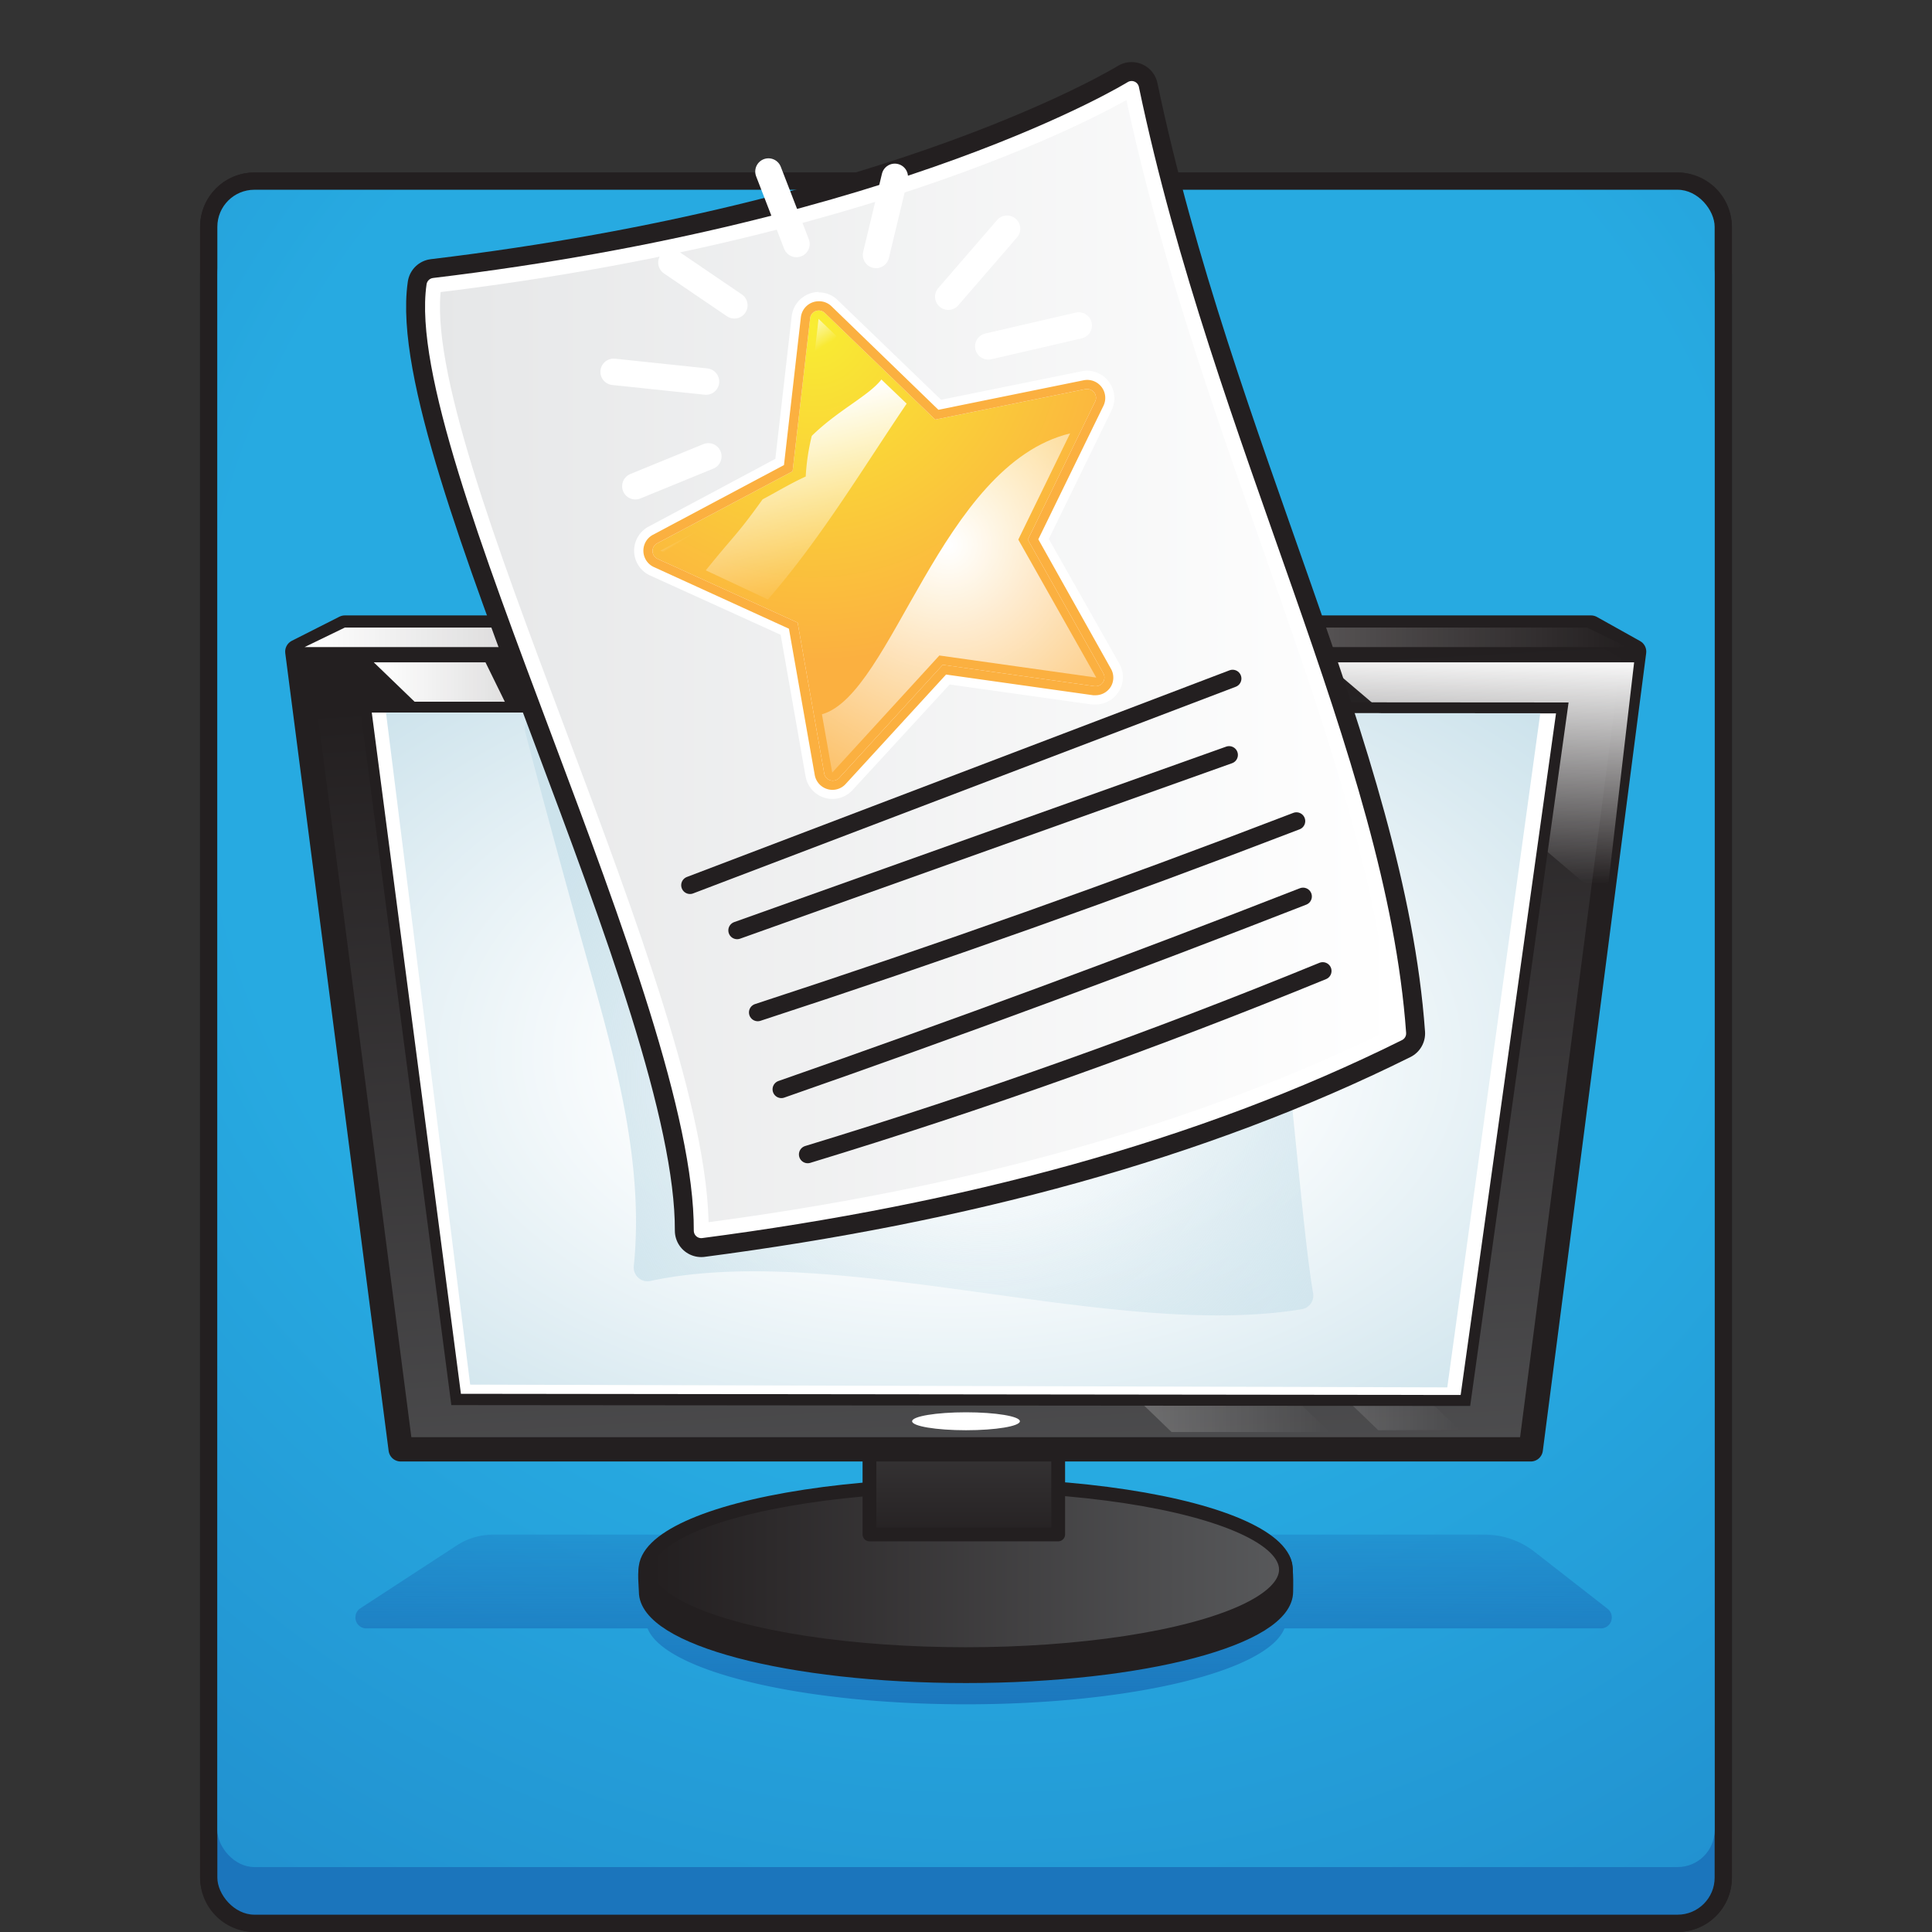 <svg xmlns="http://www.w3.org/2000/svg" xmlns:xlink="http://www.w3.org/1999/xlink" viewBox="0 0 280 280"><rect x="0" y="0" width="280" height="280" fill="#333333" stroke="none"/><defs><style>.cls-1,.cls-17,.cls-19,.cls-20,.cls-21{fill:none;}.cls-1,.cls-17,.cls-20,.cls-5,.cls-6,.cls-7,.cls-8{stroke:#231f20;}.cls-1{stroke-width:5px;}.cls-2{fill:#1b75bc;}.cls-3{fill:url(#radial-gradient);}.cls-4{fill:url(#linear-gradient);}.cls-13,.cls-5{fill:#231f20;}.cls-17,.cls-19,.cls-20,.cls-21,.cls-5,.cls-6,.cls-7,.cls-8{stroke-linecap:round;stroke-linejoin:round;}.cls-5,.cls-6,.cls-7{stroke-width:2px;}.cls-6{fill:url(#linear-gradient-2);}.cls-7{fill:url(#linear-gradient-3);}.cls-8{stroke-width:3.52px;fill:url(#linear-gradient-4);}.cls-9{fill:url(#linear-gradient-5);}.cls-10{fill:url(#linear-gradient-6);}.cls-11{fill:url(#linear-gradient-7);}.cls-12{fill:#fff;}.cls-14{fill:url(#radial-gradient-2);}.cls-15{fill:url(#linear-gradient-8);}.cls-16{fill:url(#radial-gradient-3);}.cls-17{stroke-width:7.65px;}.cls-18{fill:url(#linear-gradient-9);}.cls-19,.cls-21{stroke:#fff;}.cls-19{stroke-width:2.16px;}.cls-20{stroke-width:2.55px;}.cls-21{stroke-width:3.83px;}.cls-22{fill:url(#New_Gradient_Swatch_copy_2);}.cls-23{fill:#fbb040;}.cls-24{fill:url(#linear-gradient-10);}.cls-25{fill:url(#linear-gradient-11);}.cls-26{fill:url(#linear-gradient-12);}.cls-27{fill:url(#radial-gradient-4);}</style><radialGradient id="radial-gradient" cx="142.76" cy="105.58" r="296.54" gradientTransform="translate(0 -1.81)" gradientUnits="userSpaceOnUse"><stop offset="0.38" stop-color="#27aae1"/><stop offset="1" stop-color="#1b75bc"/></radialGradient><linearGradient id="linear-gradient" x1="142.49" y1="249.29" x2="142.49" y2="207.27" gradientUnits="userSpaceOnUse"><stop offset="0" stop-color="#1b75bc"/><stop offset="1" stop-color="#1b75bc" stop-opacity="0"/></linearGradient><linearGradient id="linear-gradient-2" x1="93.55" y1="227.48" x2="186.37" y2="227.48" gradientUnits="userSpaceOnUse"><stop offset="0.01" stop-color="#231f20"/><stop offset="1" stop-color="#58595b"/></linearGradient><linearGradient id="linear-gradient-3" x1="139.69" y1="224.6" x2="139.69" y2="184.35" xlink:href="#linear-gradient-2"/><linearGradient id="linear-gradient-4" x1="140.06" y1="96.24" x2="148.22" y2="245.26" xlink:href="#linear-gradient-2"/><linearGradient id="linear-gradient-5" x1="54.17" y1="151.77" x2="192.67" y2="151.77" gradientUnits="userSpaceOnUse"><stop offset="0" stop-color="#fff"/><stop offset="1" stop-color="#fff" stop-opacity="0"/></linearGradient><linearGradient id="linear-gradient-6" x1="84.1" y1="151.63" x2="211.51" y2="151.63" xlink:href="#linear-gradient-5"/><linearGradient id="linear-gradient-7" x1="214.45" y1="94.34" x2="213.41" y2="127.53" xlink:href="#linear-gradient-5"/><radialGradient id="radial-gradient-2" cx="-506.95" cy="152.17" r="90.54" gradientTransform="translate(791.66 34.06) scale(1.29 0.78)" gradientUnits="userSpaceOnUse"><stop offset="0.34" stop-color="#fff"/><stop offset="1" stop-color="#cde3ec"/></radialGradient><linearGradient id="linear-gradient-8" x1="44.14" y1="92.37" x2="235.82" y2="92.37" xlink:href="#linear-gradient-5"/><radialGradient id="radial-gradient-3" cx="142.91" cy="156.89" r="71.25" gradientUnits="userSpaceOnUse"><stop offset="0" stop-color="#cde3ec" stop-opacity="0"/><stop offset="1" stop-color="#cde3ec"/></radialGradient><linearGradient id="linear-gradient-9" x1="62.68" y1="95.59" x2="202.71" y2="95.59" gradientUnits="userSpaceOnUse"><stop offset="0" stop-color="#e6e7e8"/><stop offset="1" stop-color="#fff"/></linearGradient><radialGradient id="New_Gradient_Swatch_copy_2" cx="-3104.96" cy="3779.54" r="48.38" gradientTransform="matrix(0.32, 0.95, 0.95, -0.32, -2479.23, 4206.51)" gradientUnits="userSpaceOnUse"><stop offset="0" stop-color="#f9ed32"/><stop offset="1" stop-color="#fbb040"/></radialGradient><linearGradient id="linear-gradient-10" x1="-2121.75" y1="3485.65" x2="-2119" y2="3485.65" gradientTransform="matrix(0.53, 0.85, 0.85, -0.53, -1734.8, 3723.14)" gradientUnits="userSpaceOnUse"><stop offset="0.01" stop-color="#fff"/><stop offset="1" stop-color="#fff" stop-opacity="0"/></linearGradient><linearGradient id="linear-gradient-11" x1="-2138.14" y1="3517.03" x2="-2132.07" y2="3517.03" xlink:href="#linear-gradient-10"/><linearGradient id="linear-gradient-12" x1="-2126.67" y1="3507.42" x2="-2098.21" y2="3497.58" gradientTransform="matrix(0.53, 0.85, 0.85, -0.53, -1734.8, 3723.14)" gradientUnits="userSpaceOnUse"><stop offset="0.01" stop-color="#fff"/><stop offset="1" stop-color="#fff" stop-opacity="0"/></linearGradient><radialGradient id="radial-gradient-4" cx="-2098.19" cy="3510.81" r="47.75" gradientTransform="matrix(0.53, 0.85, 0.85, -0.53, -1734.8, 3723.14)" xlink:href="#linear-gradient-10"/></defs><title>WritingRoom_Icons_Final4</title><g id="Layer_1" data-name="Layer 1"><rect class="cls-1" x="31.5" y="34.4" width="217" height="243.09" rx="5.37" ry="5.37"/><path class="cls-1" d="M243.12,35.4a4.38,4.38,0,0,1,4.38,4.38V272.12a4.38,4.38,0,0,1-4.37,4.38H36.87a4.38,4.38,0,0,1-4.37-4.37V39.78a4.38,4.38,0,0,1,4.38-4.37H243.12m0-1H36.87a5.38,5.38,0,0,0-5.37,5.38V272.12a5.38,5.38,0,0,0,5.38,5.38H243.12a5.38,5.38,0,0,0,5.38-5.37V39.78a5.38,5.38,0,0,0-5.37-5.37Z"/><rect class="cls-1" x="31.5" y="27.5" width="217" height="243.09" rx="5.37" ry="5.37"/><path class="cls-1" d="M243.12,28.5a4.38,4.38,0,0,1,4.38,4.38V265.21a4.38,4.38,0,0,1-4.37,4.38H36.87a4.38,4.38,0,0,1-4.37-4.37V32.87a4.38,4.38,0,0,1,4.38-4.37H243.12m0-1H36.87a5.38,5.38,0,0,0-5.37,5.38V265.21a5.38,5.38,0,0,0,5.38,5.38H243.12a5.38,5.38,0,0,0,5.38-5.37V32.87a5.38,5.38,0,0,0-5.37-5.37Z"/><rect class="cls-2" x="31.5" y="34.4" width="217" height="243.09" rx="5.37" ry="5.37"/><rect class="cls-3" x="31.5" y="27.5" width="217" height="243.09" rx="5.37" ry="5.37"/><path class="cls-4" d="M233,233.17l-10.63-8.29a11.7,11.7,0,0,0-7.19-2.47H71.41A9.63,9.63,0,0,0,66.16,224l-14,9.13A1.59,1.59,0,0,0,53,236H93.85C96.3,242.17,116,247,140,247s43.7-4.8,46.15-11H232A1.59,1.59,0,0,0,233,233.17Z"/><path class="cls-5" d="M186.41,230.67c0,6.77-20.78,12.25-46.41,12.25s-46.41-5.48-46.41-12.25c0-.68-.29-3.11.12-3.76,3.63-5.81,23.25-8.49,46.29-8.49,22.28,0,41.39,1.89,45.88,7.42C186.56,226.67,186.41,229.79,186.41,230.67Z"/><ellipse class="cls-6" cx="139.96" cy="227.48" rx="46.41" ry="12.25"/><rect class="cls-7" x="126.01" y="198.85" width="27.35" height="23.53"/><polygon class="cls-8" points="221.85 210.05 58.07 210.05 43.09 94.44 49.98 90.95 230.58 90.95 236.83 94.44 221.85 210.05"/><polygon class="cls-9" points="192.67 207.54 169.79 207.54 54.17 95.99 70.36 95.99 73.58 102.55 84.34 103.03 192.67 207.54"/><polygon class="cls-10" points="211.51 207.24 199.75 207.28 84.1 95.99 96.2 96.28 211.51 207.24"/><polygon class="cls-11" points="232.79 130.7 191.97 95.99 236.83 95.99 232.79 130.7"/><polygon class="cls-12" points="66.1 202.84 52.97 102.48 226.41 102.61 212.37 202.96 66.1 202.84"/><path class="cls-13" d="M53.88,103.27l171.63.12-13.82,98.78L66.8,202,53.88,103.27m-1.8-1.58.23,1.79,12.92,98.78.18,1.38H66.8l144.89.12h1.38l.19-1.37,13.82-98.78.25-1.8H225.5l-171.63-.12Z"/><polygon class="cls-14" points="68.14 200.67 55.94 103.28 223.23 103.37 209.75 201.07 68.14 200.67"/><polygon class="cls-15" points="235.82 93.78 44.14 93.78 49.98 90.95 229.99 90.95 235.82 93.78"/><path class="cls-16" d="M85.22,139.53c4.06,14.36,8.15,29.23,6.63,44a2,2,0,0,0,2.39,2.12c27.16-5.82,67.17,8.65,94.47,4.08a2,2,0,0,0,1.6-2.3c-1.8-10.13-4-43.25-6.39-50.79-3.07-9.64-8.79-21.82-12.1-31.68a2,2,0,0,0-1.89-1.36H78.06a2,2,0,0,0-1.94,2.47C78,113.42,83.16,132.24,85.22,139.53Z"/><path class="cls-17" d="M202.71,149.77c-29.43,14.63-63.52,23.68-101.08,28.59.15-33.71-42.27-112.88-38.74-137C131.09,33.18,164,12.82,164,12.82,174.89,64.85,199.86,109.88,202.71,149.77Z"/><path class="cls-18" d="M202.71,149.77c-29.43,14.63-63.52,23.68-101.08,28.59.15-33.71-42.27-112.88-38.74-137C131.09,33.18,164,12.82,164,12.82,174.89,64.85,199.86,109.88,202.71,149.77Z"/><path class="cls-19" d="M202.71,149.77c-29.43,14.63-63.52,23.68-101.08,28.59.15-33.71-42.27-112.88-38.74-137C131.09,33.18,164,12.82,164,12.82,174.89,64.85,199.86,109.88,202.71,149.77Z"/><path class="cls-20" d="M100,128.29l78.64-29.95"/><path class="cls-20" d="M106.83,134.84l71.3-25.43"/><path class="cls-20" d="M109.82,146.73Q149.2,133.87,187.89,119"/><path class="cls-20" d="M113.24,157.87q38.05-13.28,75.61-27.95"/><path class="cls-20" d="M117.06,167.31q37.92-11.54,74.64-26.59"/><line class="cls-21" x1="137.43" y1="43" x2="145.95" y2="33.15"/><line class="cls-21" x1="143.23" y1="50.2" x2="156.34" y2="47.17"/><line class="cls-21" x1="126.96" y1="36.95" x2="129.68" y2="25.63"/><line class="cls-21" x1="115.43" y1="35.36" x2="111.37" y2="24.86"/><line class="cls-21" x1="106.43" y1="44.25" x2="97.31" y2="38.05"/><line class="cls-21" x1="102.32" y1="55.3" x2="88.93" y2="53.89"/><line class="cls-21" x1="102.66" y1="66.14" x2="92.08" y2="70.47"/><path class="cls-22" d="M120.65,114.48a2.61,2.61,0,0,1-2.57-2.15l-3.74-21.2L94.75,82.18a2.61,2.61,0,0,1-.14-4.67l19-10.11L116.07,46a2.6,2.6,0,0,1,4.4-1.58l15.49,15,21.1-4.28a2.67,2.67,0,0,1,.53-.05,2.61,2.61,0,0,1,2.33,3.75l-9.44,19.35L161.06,96.9a2.58,2.58,0,0,1,0,2.59,2.61,2.61,0,0,1-2.24,1.29l-.37,0-21.32-3-14.55,15.86A2.57,2.57,0,0,1,120.65,114.48Z"/><path class="cls-12" d="M118.67,45a1.24,1.24,0,0,1,.87.36l16,15.45,21.79-4.42.26,0a1.26,1.26,0,0,1,1.12,1.82l-9.75,20,10.94,19.36a1.26,1.26,0,0,1-1.09,1.88h-.18l-22-3.1-15,16.38a1.24,1.24,0,0,1-.92.41,1.26,1.26,0,0,1-1.25-1l-3.86-21.9L95.31,81a1.26,1.26,0,0,1-.07-2.26l19.63-10.44,2.53-22.09A1.26,1.26,0,0,1,118.67,45m0-2.69h0a4,4,0,0,0-3.93,3.5l-2.37,20.69L94,76.32a3.95,3.95,0,0,0,.21,7.08L113.14,92l3.61,20.51a3.95,3.95,0,0,0,6.8,2L137.63,99.2l20.62,2.9a4,4,0,0,0,.56,0,4,4,0,0,0,3.4-2,3.91,3.91,0,0,0,0-3.93L152,78.11l9.13-18.71a4,4,0,0,0-3.54-5.68,4,4,0,0,0-.79.08l-20.41,4.14-15-14.46a3.92,3.92,0,0,0-2.74-1.11Z"/><path class="cls-23" d="M118.67,45a1.24,1.24,0,0,1,.87.36l16,15.45,21.79-4.42.26,0a1.26,1.26,0,0,1,1.12,1.82l-9.75,20,10.94,19.36a1.26,1.26,0,0,1-1.09,1.88h-.18l-22-3.1-15,16.38a1.24,1.24,0,0,1-.92.41,1.26,1.26,0,0,1-1.25-1l-3.86-21.9L95.31,81a1.26,1.26,0,0,1-.07-2.26l19.63-10.44,2.53-22.09A1.26,1.26,0,0,1,118.67,45m0-1.34h0a2.61,2.61,0,0,0-2.6,2.31L113.62,67.4l-19,10.11a2.61,2.61,0,0,0,.14,4.67l19.58,8.94,3.74,21.2a2.61,2.61,0,0,0,2.57,2.15,2.57,2.57,0,0,0,1.91-.85l14.55-15.86,21.32,3,.37,0A2.61,2.61,0,0,0,161,99.5a2.58,2.58,0,0,0,0-2.59L150.48,78.16l9.44-19.35a2.61,2.61,0,0,0-2.33-3.75,2.66,2.66,0,0,0-.53.05L136,59.39l-15.49-15a2.58,2.58,0,0,0-1.8-.73Z"/><path class="cls-24" d="M95.73,79.81l3,1.37c1.24-1.56,2.5-3.21,3.83-5Z"/><path class="cls-25" d="M118.63,46.21l-.88,7.7c1.14-1.7,2.31-3.43,3.51-5.17Z"/><path class="cls-26" d="M127.74,55c-1.84,2.37-6.25,4.41-10.09,8.17a31.84,31.84,0,0,0-.88,5.89c-2.46,1.14-4.31,2.29-6.25,3.31-3.81,5.32-4.06,5.1-8.23,10.29l9,4.22c5.82-6.7,10.69-14.11,15.4-21.28,1.58-2.4,3.13-4.77,4.71-7.1Z"/><path class="cls-27" d="M119.12,103.52l1.49,8.45L136.14,95l22.74,3.2-11.3-20,7.51-15.39C136.31,67.39,129.34,100.65,119.12,103.52Z"/><ellipse class="cls-12" cx="140" cy="205.98" rx="7.81" ry="1.3"/></g></svg>